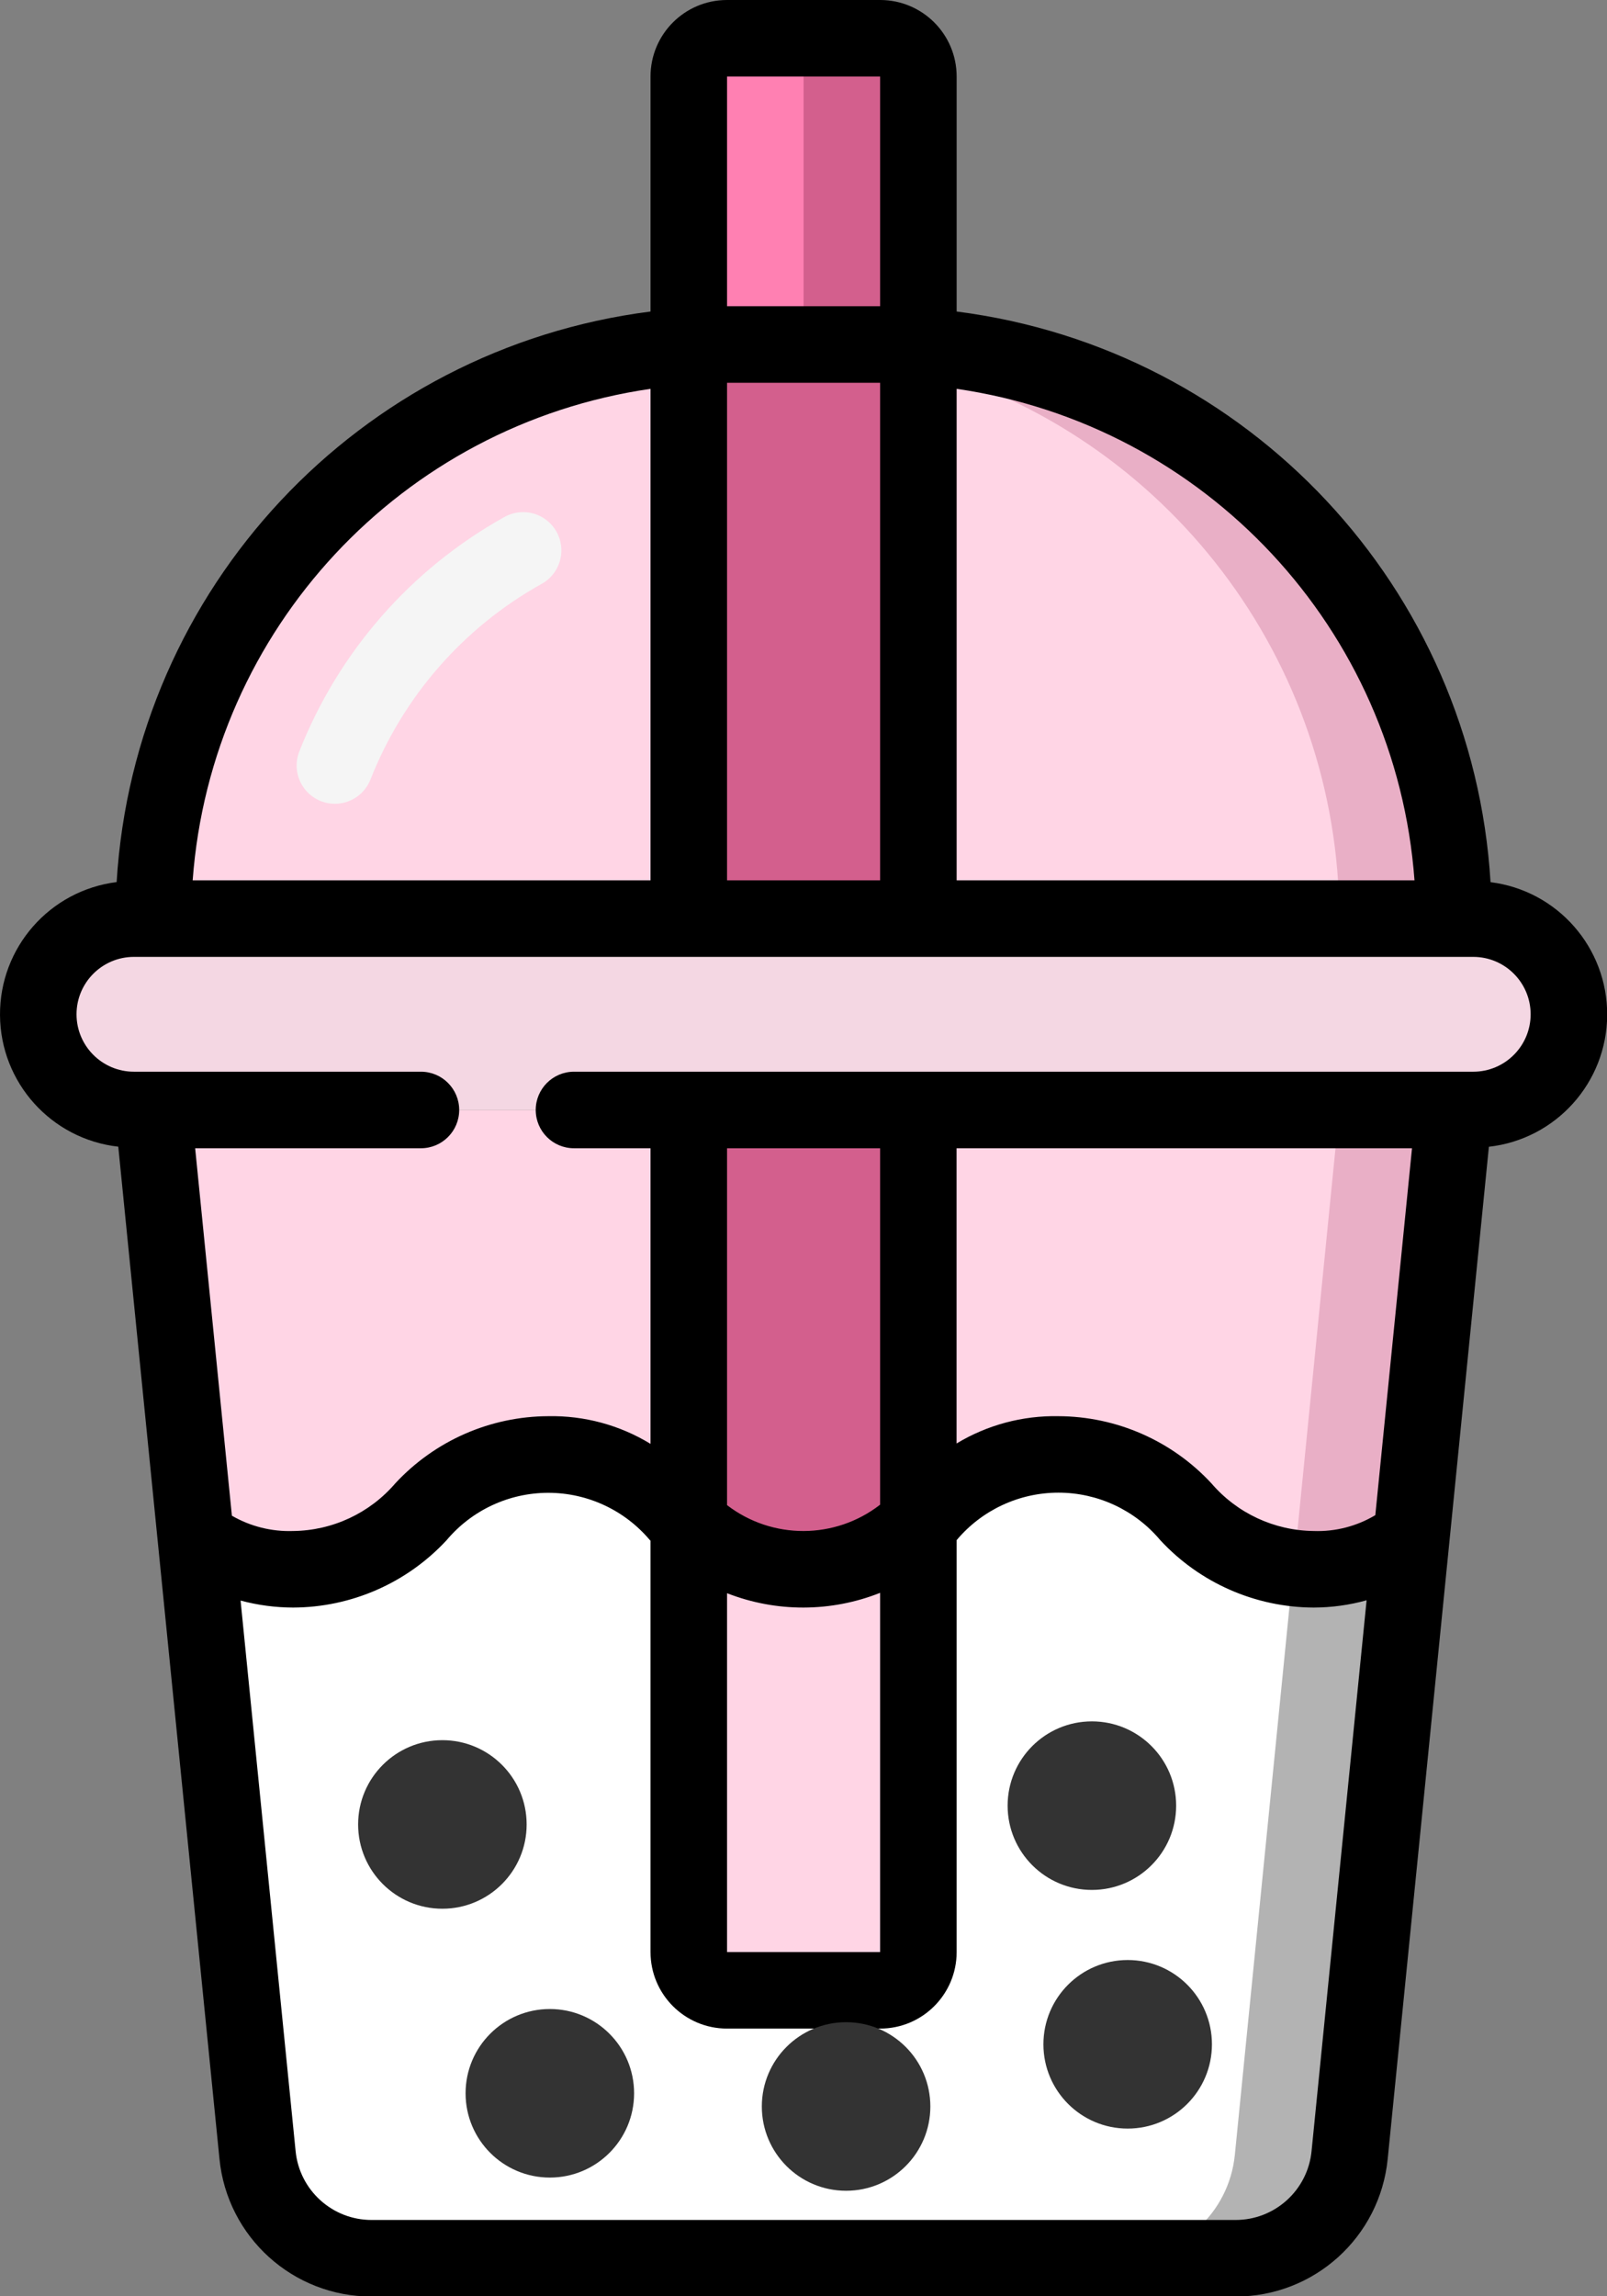 <?xml version="1.0" encoding="UTF-8" standalone="no"?>
<svg
   xmlns:dc="http://purl.org/dc/elements/1.1/"
   xmlns:cc="http://creativecommons.org/ns#"
   xmlns:rdf="http://www.w3.org/1999/02/22-rdf-syntax-ns#"
   xmlns:svg="http://www.w3.org/2000/svg"
   xmlns="http://www.w3.org/2000/svg"
   xmlns:sodipodi="http://sodipodi.sourceforge.net/DTD/sodipodi-0.dtd"
   xmlns:inkscape="http://www.inkscape.org/namespaces/inkscape"
   width="94.826mm"
   height="135.467mm"
   viewBox="0 0 94.826 135.467"
   version="1.1"
   id="svg8"
   sodipodi:docname="milk-tea.svg"
   inkscape:version="1.0 (6e3e5246a0, 2020-05-07)">
  <rect x="0" y="0" width="94.826" height="135.467" fill="#808080" stroke="none"/>
  <defs
     id="defs2" />
  <sodipodi:namedview
     id="base"
     pagecolor="#ffffff"
     bordercolor="#666666"
     borderopacity="1.0"
     inkscape:pageopacity="0.0"
     inkscape:pageshadow="2"
     inkscape:zoom="0.25914915"
     inkscape:cx="-250.03178"
     inkscape:cy="484.16223"
     inkscape:document-units="mm"
     inkscape:current-layer="031---Cup-and-Straw"
     inkscape:document-rotation="0"
     showgrid="false"
     inkscape:window-width="1366"
     inkscape:window-height="709"
     inkscape:window-x="0"
     inkscape:window-y="22"
     inkscape:window-maximized="1" />
  <g
     inkscape:label="Layer 1"
     inkscape:groupmode="layer"
     id="layer1"
     transform="translate(-57.82,-58.494)">
    <g
       id="031---Cup-and-Straw"
       fill-rule="nonzero"
       style="fill:none"
       transform="matrix(2.258,0,0,2.258,57.82,58.494)">
      <path
         id="Shape"
         d="M 36.88,40.15 35.27,56.3 c -0.154,1.531 -1.441,2.697 -2.98,2.7 H 9.71 C 8.171,58.997 6.884,57.831 6.73,56.3 L 5.12,40.16 c 0.723,0.568 1.621,0.865 2.54,0.84 3.34,0 3.34,-3 6.67,-3 1.89,0 2.71,0.97 3.67,1.8 V 51 c 0,0.552 0.448,1 1,1 h 4 c 0.552,0 1,-0.448 1,-1 V 39.79 C 24.95,38.96 25.77,38 27.66,38 c 3.33,0 3.33,3 6.67,3 0.923,0.024 1.826,-0.277 2.55,-0.85 z"
         fill="#ef314c"
         style="fill:#ffffff" />
      <path
         id="path2463"
         d="m 34.33,41 c -0.178,-4.53e-4 -0.355,-0.01 -0.532,-0.03 L 32.27,56.3 c -0.154,1.531 -1.441,2.697 -2.98,2.7 h 3 c 1.539,-0.003 2.826,-1.169 2.98,-2.7 l 1.61,-16.15 c -0.724,0.573 -1.627,0.874 -2.55,0.85 z"
         fill="#bb193b"
         style="fill:#b3b3b3" />
      <path
         id="path2465"
         d="M 18,29 V 39.8 C 17.04,38.97 16.22,38 14.33,38 11,38 11,41 7.66,41 6.741,41.025 5.843,40.728 5.12,40.16 L 4,29 Z"
         fill="#3f51b5"
         style="fill:#ffd5e5" />
      <path
         id="path2467"
         d="m 38,29 -1.11,11.15 h -0.01 c -0.724,0.573 -1.627,0.874 -2.55,0.85 -3.34,0 -3.34,-3 -6.67,-3 -1.89,0 -2.71,0.96 -3.66,1.79 V 29 Z"
         fill="#3f51b5"
         style="fill:#ffd5e5" />
      <path
         id="path2469"
         d="m 35,29 -1.11,11.15 h -0.01 c -0.32,0.249 -0.675,0.449 -1.054,0.595 0.48,0.175 0.989,0.261 1.5,0.255 0.923,0.024 1.826,-0.277 2.55,-0.85 h 0.01 L 38,29 Z"
         fill="#283593"
         style="fill:#e9afc6" />
      <path
         id="path2471"
         d="m 41,26.5 c 0.002,0.664 -0.261,1.301 -0.73,1.77 C 39.801,28.739 39.164,29.002 38.5,29 H 3.5 C 2.119,29 1,27.881 1,26.5 1,25.119 2.119,24 3.5,24 h 35 c 1.381,0 2.5,1.119 2.5,2.5 z"
         fill="#283593"
         style="fill:#f4d7e3" />
      <path
         id="path2473"
         d="M 38,24 H 24 V 9.04 C 31.876,9.566 37.997,16.106 38,24 Z"
         fill="#3f51b5"
         style="fill:#ffd5e5" />
      <path
         id="path2475"
         d="M 24,9.04 V 9.552 C 30.496,11.349 34.996,17.26 35,24 h 3 C 37.997,16.106 31.876,9.566 24,9.04 Z"
         fill="#283593"
         style="fill:#e9afc6" />
      <path
         id="path2477"
         d="M 18,9.04 V 24 H 4 C 4.01,16.109 10.127,9.572 18,9.04 Z"
         fill="#3f51b5"
         style="fill:#ffd5e5" />
      <path
         style="fill:#d35f8d"
         id="path2479"
         d="M 24,9.04 V 24 H 18 V 9.04 C 18.33,9.01 18.66,9 19,9 h 4 c 0.34,0 0.67,0.01 1,0.04 z"
         fill="#0377bc" />
      <path
         id="path2481"
         d="M 24,2 V 9.04 C 23.67,9.01 23.34,9 23,9 H 19 C 18.66,9 18.33,9.01 18,9.04 V 2 c 0,-0.552 0.448,-1 1,-1 h 4 c 0.552,0 1,0.448 1,1 z"
         fill="#02a9f4"
         style="fill:#ff80b2" />
      <g
         fill="#0377bc"
         id="g2489"
         style="fill:#d35f8d;fill-opacity:1">
        <path
           id="path2483"
           d="M 18,9.04 C 18.33,9.01 18.66,9 19,9 h -1 z"
           style="fill:#d35f8d;fill-opacity:1" />
        <path
           id="path2485"
           d="m 23,1 h -3 c 0.552,0 1,0.448 1,1 v 7 h 2 c 0.34,0 0.67,0.01 1,0.04 V 2 C 24,1.448 23.552,1 23,1 Z"
           style="fill:#d35f8d;fill-opacity:1" />
        <path
           id="path2487"
           d="M 24,29 V 39.79 C 23.199,40.579 22.115,41.015 20.99,41 19.873,41.018 18.795,40.586 18,39.8 V 29 Z"
           style="fill:#d35f8d;fill-opacity:1" />
      </g>
      <path
         id="path2491"
         d="M 24,39.79 V 51 c 0,0.552 -0.448,1 -1,1 h -4 c -0.552,0 -1,-0.448 -1,-1 V 39.8 c 0.795,0.786 1.873,1.218 2.99,1.2 1.125,0.015 2.209,-0.421 3.01,-1.21 z"
         fill="#bb193b"
         style="fill:#ffd5e5" />
      <path
         id="path2493"
         d="M 8.752,21 C 8.421,21 8.112,20.837 7.926,20.563 7.74,20.29 7.7,19.943 7.821,19.635 c 1.022,-2.598 2.912,-4.761 5.349,-6.121 0.312,-0.18 0.698,-0.179 1.008,0.005 0.311,0.183 0.499,0.52 0.492,0.88 -0.007,0.361 -0.208,0.69 -0.525,0.861 -2.032,1.133 -3.608,2.936 -4.461,5.1 C 9.535,20.745 9.165,21 8.752,21 Z"
         fill="#f5f5f5" />
      <path
         id="path2495"
         d="M 3.091,29.959 5.735,56.4 c 0.2,2.047 1.923,3.606 3.98,3.6 h 22.57 c 2.057,0.006 3.78,-1.553 3.98,-3.6 l 2.644,-26.439 c 1.752,-0.198 3.08,-1.674 3.091,-3.437 C 42.011,24.76 40.702,23.267 38.952,23.048 38.487,15.372 32.628,9.112 25,8.139 V 2 C 25,0.895 24.105,0 23,0 H 19 C 17.895,0 17,0.895 17,2 V 8.139 C 9.372,9.112 3.514,15.371 3.048,23.046 1.298,23.265 -0.011,24.758 2.7105e-4,26.522 0.011,28.285 1.339,29.761 3.091,29.959 Z M 34.275,56.2 c -0.1,1.023 -0.962,1.803 -1.99,1.8 H 9.715 C 8.687,58.003 7.825,57.223 7.725,56.2 L 6.287,41.817 c 0.448,0.12 0.909,0.182 1.373,0.183 1.522,-0.005 2.974,-0.642 4.009,-1.758 0.66,-0.786 1.633,-1.24 2.659,-1.24 1.026,0 1.999,0.454 2.659,1.24 L 17,40.25 V 51 c 0,1.105 0.895,2 2,2 h 4 c 1.105,0 2,-0.895 2,-2 V 40.238 c 0.66,-0.786 1.634,-1.24 2.66,-1.24 1.026,0 2,0.454 2.66,1.24 1.034,1.118 2.486,1.756 4.009,1.762 0.468,-9.89e-4 0.933,-0.065 1.384,-0.19 z M 23,30 v 9.312 c -1.176,0.913 -2.819,0.918 -4,0.012 V 30 Z m 13.9,0 -0.959,9.586 c -0.486,0.29 -1.045,0.434 -1.611,0.414 -1.028,-0.011 -2.002,-0.464 -2.672,-1.245 -1.032,-1.114 -2.481,-1.75 -4,-1.755 -0.936,-0.018 -1.858,0.229 -2.66,0.713 V 30 Z M 19,41.625 c 1.286,0.503 2.716,0.5 4,-0.01 V 51 H 19 Z M 36.965,23 H 25 V 10.159 C 31.506,11.103 36.482,16.443 36.965,23 Z M 19,23 V 10 h 4 V 23 Z M 19,2 h 4 v 6 h -4 z m -2,8.159 V 23 H 5.035 C 5.518,16.443 10.494,11.103 17,10.159 Z M 3.5,25 h 35 c 0.828,0 1.5,0.672 1.5,1.5 0,0.828 -0.672,1.5 -1.5,1.5 H 15 c -0.552,0 -1,0.448 -1,1 0,0.552 0.448,1 1,1 h 2 v 7.723 C 16.197,37.233 15.271,36.982 14.33,37 c -1.519,0.005 -2.967,0.641 -4,1.755 C 9.661,39.535 8.688,39.989 7.66,40 7.1,40.019 6.545,39.881 6.06,39.6 L 5.1,30 H 11 c 0.552,0 1,-0.448 1,-1 0,-0.552 -0.448,-1 -1,-1 H 3.5 C 2.672,28 2,27.328 2,26.5 2,25.672 2.672,25 3.5,25 Z"
         fill="#000000" />
    </g>
    <circle
       r="4.972"
       cy="182.763"
       cx="107.746"
       id="path2545-5"
       style="fill:#333333;fill-opacity:1;stroke:none;stroke-width:0.5;stroke-linecap:round;stroke-linejoin:round;stroke-miterlimit:4;stroke-dasharray:none" />
    <circle
       style="fill:#333333;fill-opacity:1;stroke:none;stroke-width:0.5;stroke-linecap:round;stroke-linejoin:round;stroke-miterlimit:4;stroke-dasharray:none"
       id="path2545"
       cx="83.924"
       cy="166.125"
       r="4.972" />
    <circle
       r="4.972"
       cy="181.985"
       cx="90.265"
       id="path2545-4"
       style="fill:#333333;fill-opacity:1;stroke:none;stroke-width:0.5;stroke-linecap:round;stroke-linejoin:round;stroke-miterlimit:4;stroke-dasharray:none" />
    <circle
       r="4.972"
       cy="165.016"
       cx="122.25"
       id="path2545-2"
       style="fill:#333333;fill-opacity:1;stroke:none;stroke-width:0.5;stroke-linecap:round;stroke-linejoin:round;stroke-miterlimit:4;stroke-dasharray:none" />
    <circle
       r="4.972"
       cy="179.095"
       cx="124.362"
       id="path2545-0"
       style="fill:#333333;fill-opacity:1;stroke:none;stroke-width:0.5;stroke-linecap:round;stroke-linejoin:round;stroke-miterlimit:4;stroke-dasharray:none" />
  </g>
</svg>
